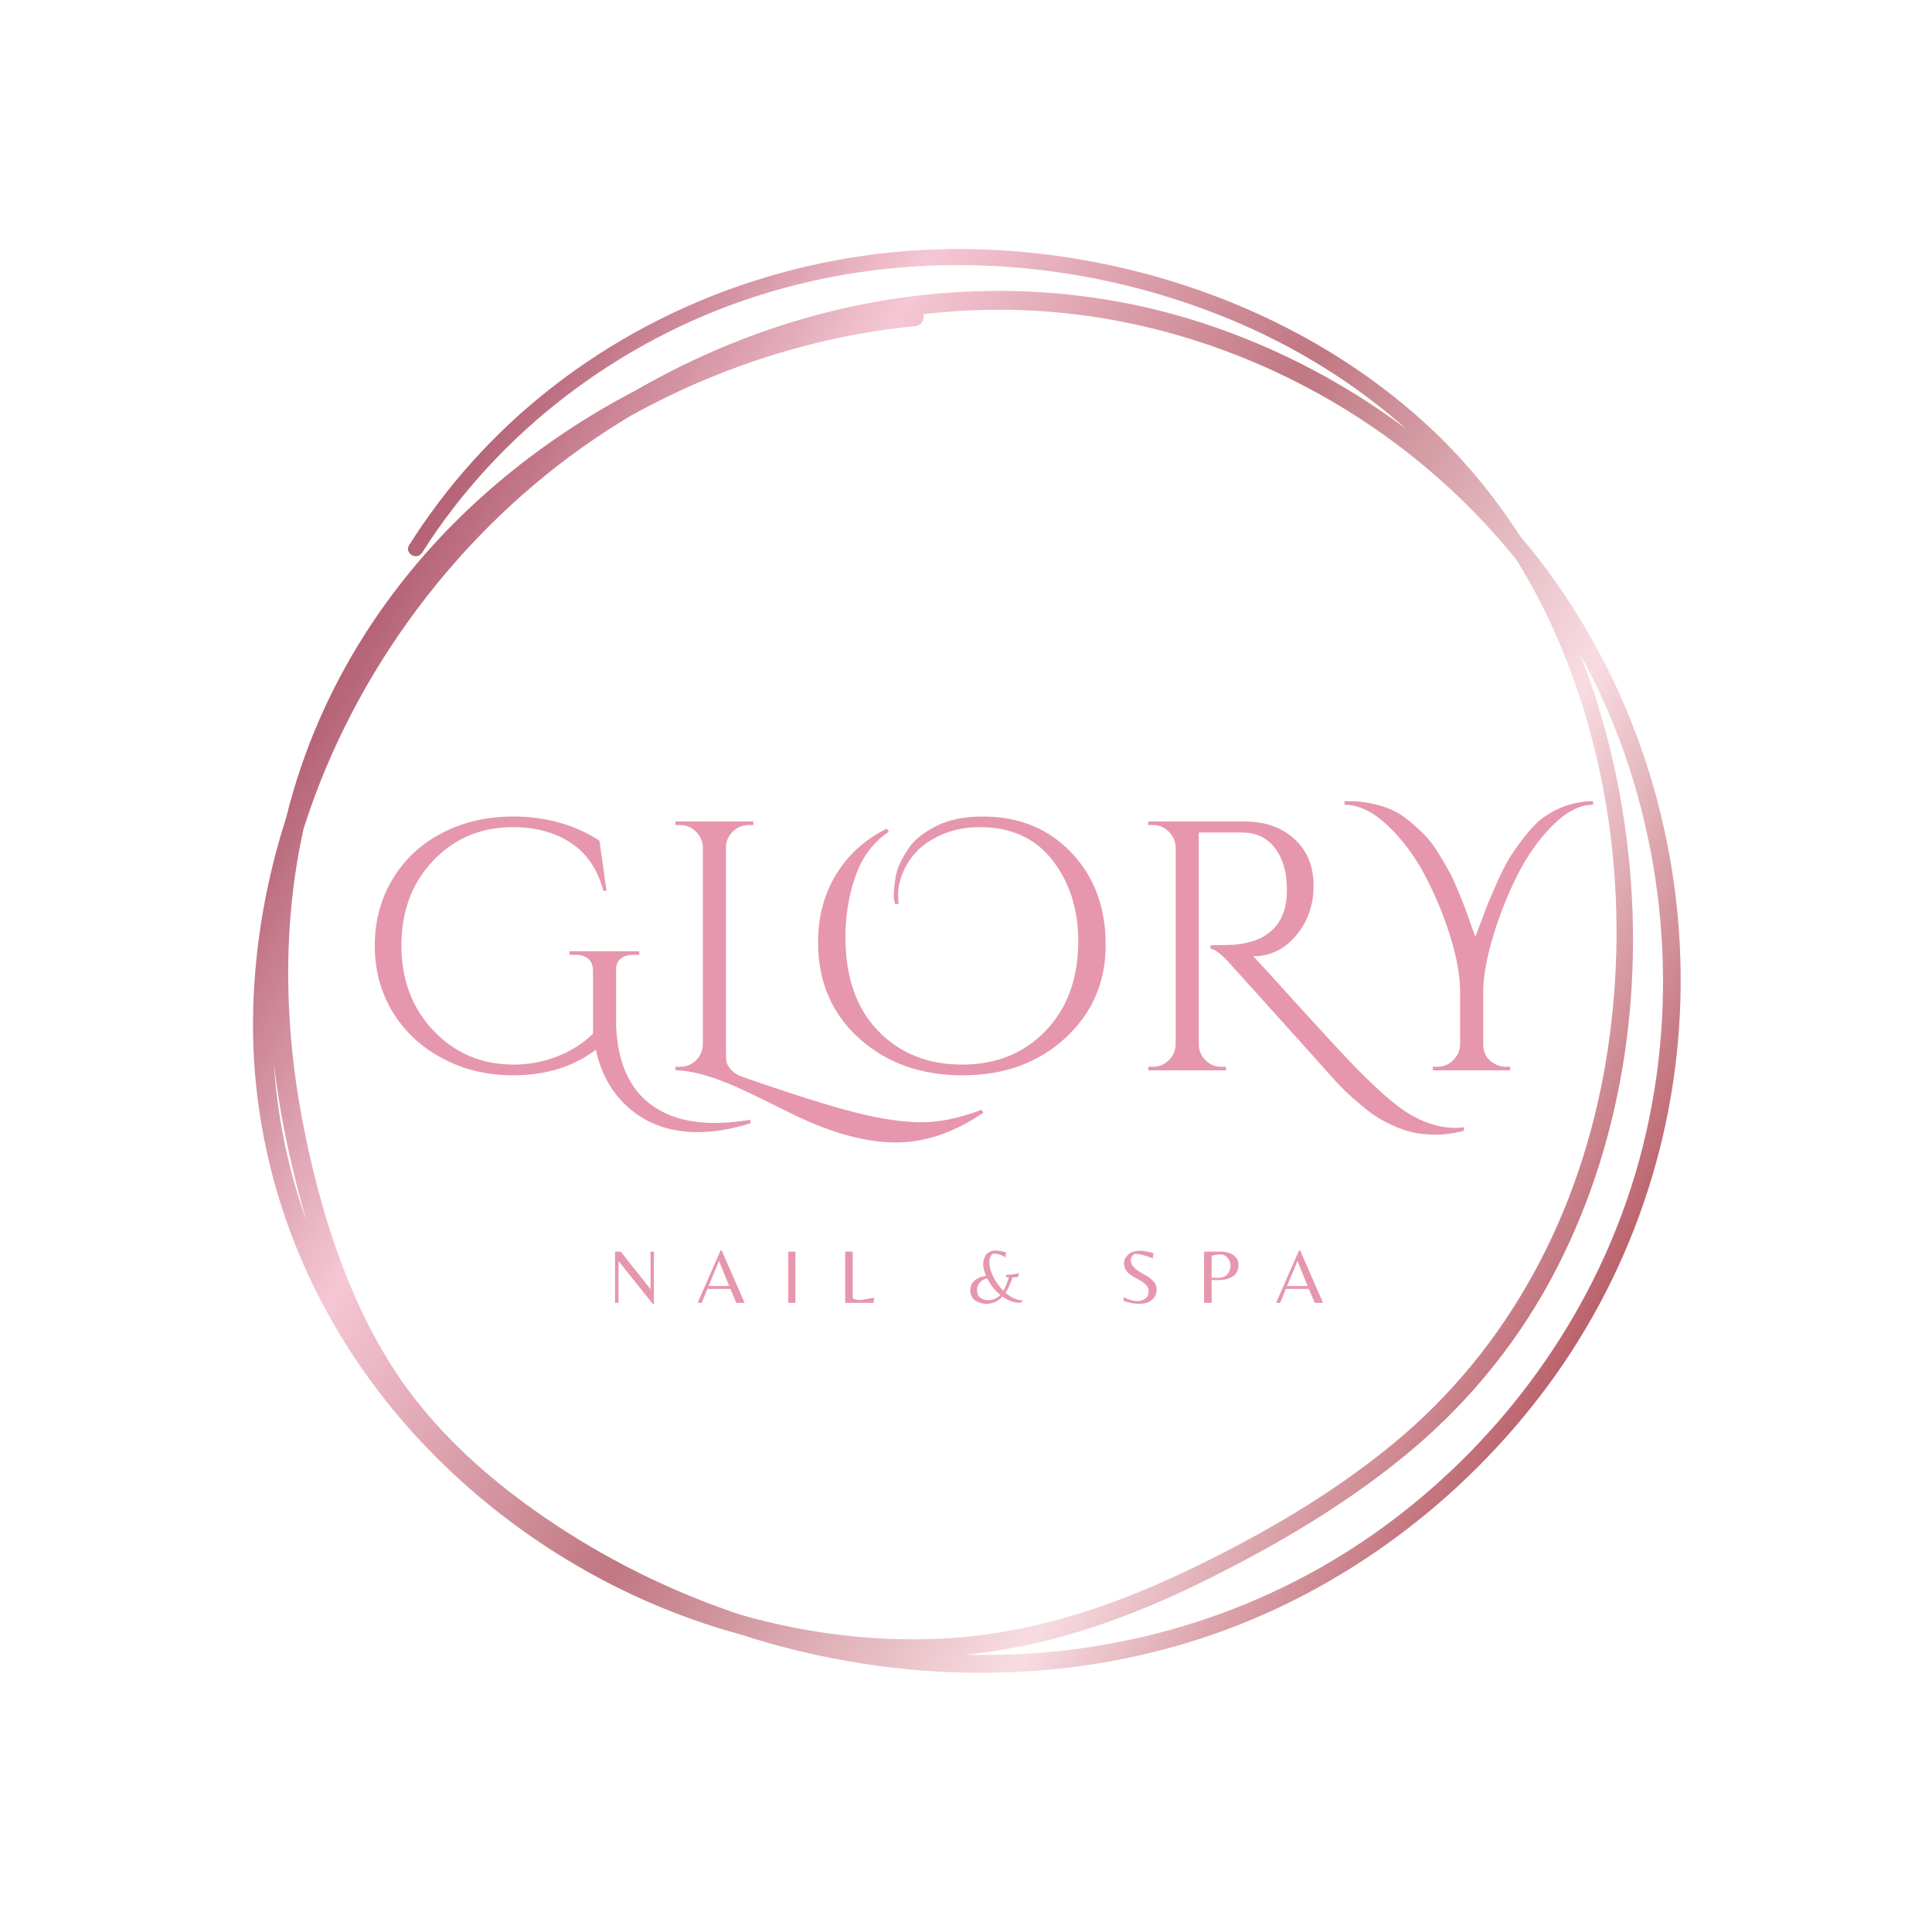 <svg xmlns="http://www.w3.org/2000/svg" xmlns:xlink="http://www.w3.org/1999/xlink" width="500" zoomAndPan="magnify" viewBox="0 0 375 375" height="500" preserveAspectRatio="xMidYMid meet" version="1.0"><defs><g/><clipPath id="28113e700c"><path d="M 49 48 L 326.484 48 L 326.484 325 L 49 325 Z M 49 48 " clip-rule="nonzero"/></clipPath><clipPath id="80b0687add"><path d="M 298.535 108.34 C 297.398 106.883 296.234 105.449 295.039 104.035 C 289.898 96.07 283.82 88.723 276.742 82.254 C 253.449 60.957 221.543 49.375 190.191 48.395 C 160.164 47.457 130.438 56.883 106.789 75.465 C 96.004 83.941 86.727 94.207 79.418 105.812 C 78.414 107.402 80.93 108.867 81.934 107.281 C 96.805 83.777 120.137 66.145 146.543 57.578 C 176.363 47.902 209.453 49.961 238.348 61.816 C 251.242 67.109 262.926 74.352 273.012 83.312 C 260.227 73.727 245.766 66.367 230.461 61.777 C 203.512 53.699 174.551 55.039 148.102 64.371 C 139.469 67.418 131.152 71.281 123.262 75.848 C 113.77 80.793 104.797 86.781 96.531 93.789 C 76.293 110.938 61.777 133.324 55.547 158.715 C 51.773 170.43 49.555 182.707 49.164 195.285 C 48.293 223.172 57.547 250 74.828 271.805 C 91.211 292.477 114.086 308.109 139.27 315.953 C 140.691 316.395 142.133 316.805 143.574 317.203 C 144.461 317.492 145.344 317.77 146.223 318.035 C 174.223 326.582 204.754 327.188 232.715 318.156 C 258.84 309.723 281.965 292.938 298.711 271.254 C 316.418 248.32 326.004 220.262 326.215 191.297 C 326.434 161.508 316.84 131.902 298.535 108.34 Z M 266.723 83.09 C 277.168 90.262 286.48 98.902 294.355 108.672 C 296.965 112.883 299.328 117.297 301.41 121.902 C 313.25 148.035 316.414 178.172 311.637 206.375 C 306.742 235.285 293.047 261.676 270.215 280.395 C 258.164 290.277 244.41 298.191 230.375 304.891 C 215.273 312.105 199.223 317.316 182.402 318.074 C 169.316 318.668 156.234 317 143.684 313.402 C 131.277 309.262 119.398 303.539 108.457 296.375 C 95.727 288.031 83.93 277.734 75.789 264.746 C 67.492 251.512 62.602 236.207 59.395 221.004 C 55.215 201.211 54.555 180.477 58.926 160.871 C 68.57 130.406 89.121 102.977 115.48 85.125 C 117.715 83.613 119.996 82.16 122.312 80.766 C 126.832 78.254 131.477 75.98 136.203 73.969 C 149.348 68.379 163.406 64.688 177.625 63.301 C 178.918 63.176 179.465 61.957 179.273 60.98 C 183.285 60.516 187.324 60.227 191.375 60.145 C 218.211 59.578 244.637 67.934 266.723 83.09 Z M 53.16 206.465 C 53.797 211.867 54.699 217.238 55.84 222.547 C 56.883 227.383 58.098 232.238 59.531 237.039 C 59.281 236.344 59.031 235.645 58.793 234.941 C 55.617 225.582 53.789 216.027 53.16 206.465 Z M 266.461 297.863 C 243.859 313.66 216.863 321.59 189.332 321.211 C 188.711 321.199 188.082 321.184 187.465 321.168 C 203.824 319.566 219.352 313.996 234.027 306.719 C 248.188 299.699 262.023 291.547 274.133 281.328 C 285.801 271.484 295.375 259.48 302.309 245.883 C 315.566 219.898 319.461 189.738 315.488 161 C 313.898 149.484 311.016 138.043 306.781 127.164 C 310.594 134.086 313.77 141.387 316.23 148.973 C 325.281 176.902 325.078 207.695 314.93 235.305 C 305.672 260.484 288.426 282.508 266.461 297.863 Z M 266.461 297.863 " clip-rule="nonzero"/></clipPath><linearGradient x1="-42.09" gradientTransform="matrix(0.554, 0, 0, 0.554, 45.782, 44.643)" y1="85.849" x2="552.863" gradientUnits="userSpaceOnUse" y2="429.346" id="e6e986b968"><stop stop-opacity="1" stop-color="rgb(70.999%, 38.799%, 46.3%)" offset="0"/><stop stop-opacity="1" stop-color="rgb(70.999%, 38.799%, 46.3%)" offset="0.125"/><stop stop-opacity="1" stop-color="rgb(70.999%, 38.799%, 46.3%)" offset="0.141"/><stop stop-opacity="1" stop-color="rgb(70.999%, 38.799%, 46.3%)" offset="0.148"/><stop stop-opacity="1" stop-color="rgb(71.37%, 39.378%, 46.844%)" offset="0.152"/><stop stop-opacity="1" stop-color="rgb(71.742%, 39.96%, 47.389%)" offset="0.156"/><stop stop-opacity="1" stop-color="rgb(72.385%, 40.964%, 48.332%)" offset="0.16"/><stop stop-opacity="1" stop-color="rgb(73.029%, 41.969%, 49.275%)" offset="0.164"/><stop stop-opacity="1" stop-color="rgb(73.671%, 42.973%, 50.218%)" offset="0.168"/><stop stop-opacity="1" stop-color="rgb(74.315%, 43.977%, 51.161%)" offset="0.172"/><stop stop-opacity="1" stop-color="rgb(74.957%, 44.981%, 52.103%)" offset="0.176"/><stop stop-opacity="1" stop-color="rgb(75.601%, 45.987%, 53.046%)" offset="0.18"/><stop stop-opacity="1" stop-color="rgb(76.244%, 46.991%, 53.989%)" offset="0.184"/><stop stop-opacity="1" stop-color="rgb(76.888%, 47.995%, 54.932%)" offset="0.188"/><stop stop-opacity="1" stop-color="rgb(77.53%, 48.999%, 55.875%)" offset="0.191"/><stop stop-opacity="1" stop-color="rgb(78.174%, 50.003%, 56.818%)" offset="0.195"/><stop stop-opacity="1" stop-color="rgb(78.816%, 51.007%, 57.761%)" offset="0.199"/><stop stop-opacity="1" stop-color="rgb(79.46%, 52.013%, 58.704%)" offset="0.203"/><stop stop-opacity="1" stop-color="rgb(80.103%, 53.017%, 59.647%)" offset="0.207"/><stop stop-opacity="1" stop-color="rgb(80.746%, 54.021%, 60.59%)" offset="0.211"/><stop stop-opacity="1" stop-color="rgb(81.389%, 55.025%, 61.533%)" offset="0.215"/><stop stop-opacity="1" stop-color="rgb(82.033%, 56.03%, 62.476%)" offset="0.219"/><stop stop-opacity="1" stop-color="rgb(82.675%, 57.034%, 63.417%)" offset="0.223"/><stop stop-opacity="1" stop-color="rgb(83.318%, 58.038%, 64.36%)" offset="0.227"/><stop stop-opacity="1" stop-color="rgb(83.96%, 59.042%, 65.303%)" offset="0.23"/><stop stop-opacity="1" stop-color="rgb(84.604%, 60.048%, 66.246%)" offset="0.234"/><stop stop-opacity="1" stop-color="rgb(85.246%, 61.052%, 67.189%)" offset="0.238"/><stop stop-opacity="1" stop-color="rgb(85.89%, 62.056%, 68.132%)" offset="0.242"/><stop stop-opacity="1" stop-color="rgb(86.533%, 63.06%, 69.075%)" offset="0.246"/><stop stop-opacity="1" stop-color="rgb(87.177%, 64.064%, 70.018%)" offset="0.25"/><stop stop-opacity="1" stop-color="rgb(87.819%, 65.068%, 70.961%)" offset="0.254"/><stop stop-opacity="1" stop-color="rgb(88.463%, 66.074%, 71.904%)" offset="0.258"/><stop stop-opacity="1" stop-color="rgb(89.105%, 67.078%, 72.845%)" offset="0.262"/><stop stop-opacity="1" stop-color="rgb(89.749%, 68.082%, 73.788%)" offset="0.266"/><stop stop-opacity="1" stop-color="rgb(90.392%, 69.086%, 74.731%)" offset="0.27"/><stop stop-opacity="1" stop-color="rgb(91.035%, 70.091%, 75.674%)" offset="0.273"/><stop stop-opacity="1" stop-color="rgb(91.678%, 71.095%, 76.617%)" offset="0.277"/><stop stop-opacity="1" stop-color="rgb(92.322%, 72.099%, 77.56%)" offset="0.281"/><stop stop-opacity="1" stop-color="rgb(92.964%, 73.103%, 78.503%)" offset="0.285"/><stop stop-opacity="1" stop-color="rgb(93.608%, 74.107%, 79.446%)" offset="0.289"/><stop stop-opacity="1" stop-color="rgb(94.25%, 75.111%, 80.389%)" offset="0.293"/><stop stop-opacity="1" stop-color="rgb(94.894%, 76.117%, 81.332%)" offset="0.297"/><stop stop-opacity="1" stop-color="rgb(95.47%, 77.019%, 82.175%)" offset="0.301"/><stop stop-opacity="1" stop-color="rgb(96.046%, 77.921%, 83.018%)" offset="0.305"/><stop stop-opacity="1" stop-color="rgb(95.627%, 77.287%, 82.37%)" offset="0.309"/><stop stop-opacity="1" stop-color="rgb(95.207%, 76.656%, 81.721%)" offset="0.312"/><stop stop-opacity="1" stop-color="rgb(94.786%, 76.024%, 81.073%)" offset="0.316"/><stop stop-opacity="1" stop-color="rgb(94.366%, 75.392%, 80.424%)" offset="0.32"/><stop stop-opacity="1" stop-color="rgb(93.947%, 74.759%, 79.776%)" offset="0.324"/><stop stop-opacity="1" stop-color="rgb(93.527%, 74.127%, 79.129%)" offset="0.328"/><stop stop-opacity="1" stop-color="rgb(93.106%, 73.495%, 78.481%)" offset="0.332"/><stop stop-opacity="1" stop-color="rgb(92.686%, 72.864%, 77.832%)" offset="0.336"/><stop stop-opacity="1" stop-color="rgb(92.267%, 72.232%, 77.184%)" offset="0.34"/><stop stop-opacity="1" stop-color="rgb(91.847%, 71.6%, 76.537%)" offset="0.344"/><stop stop-opacity="1" stop-color="rgb(91.426%, 70.967%, 75.888%)" offset="0.348"/><stop stop-opacity="1" stop-color="rgb(91.006%, 70.335%, 75.24%)" offset="0.352"/><stop stop-opacity="1" stop-color="rgb(90.587%, 69.704%, 74.591%)" offset="0.355"/><stop stop-opacity="1" stop-color="rgb(90.167%, 69.072%, 73.944%)" offset="0.359"/><stop stop-opacity="1" stop-color="rgb(89.746%, 68.439%, 73.296%)" offset="0.363"/><stop stop-opacity="1" stop-color="rgb(89.326%, 67.807%, 72.647%)" offset="0.367"/><stop stop-opacity="1" stop-color="rgb(88.907%, 67.175%, 71.999%)" offset="0.371"/><stop stop-opacity="1" stop-color="rgb(88.487%, 66.544%, 71.352%)" offset="0.375"/><stop stop-opacity="1" stop-color="rgb(88.066%, 65.912%, 70.703%)" offset="0.379"/><stop stop-opacity="1" stop-color="rgb(87.646%, 65.28%, 70.055%)" offset="0.383"/><stop stop-opacity="1" stop-color="rgb(87.227%, 64.647%, 69.406%)" offset="0.387"/><stop stop-opacity="1" stop-color="rgb(86.807%, 64.015%, 68.758%)" offset="0.391"/><stop stop-opacity="1" stop-color="rgb(86.386%, 63.383%, 68.109%)" offset="0.395"/><stop stop-opacity="1" stop-color="rgb(85.966%, 62.752%, 67.462%)" offset="0.398"/><stop stop-opacity="1" stop-color="rgb(85.547%, 62.12%, 66.814%)" offset="0.402"/><stop stop-opacity="1" stop-color="rgb(85.127%, 61.488%, 66.165%)" offset="0.406"/><stop stop-opacity="1" stop-color="rgb(84.706%, 60.855%, 65.517%)" offset="0.41"/><stop stop-opacity="1" stop-color="rgb(84.286%, 60.223%, 64.87%)" offset="0.414"/><stop stop-opacity="1" stop-color="rgb(83.867%, 59.592%, 64.221%)" offset="0.418"/><stop stop-opacity="1" stop-color="rgb(83.447%, 58.96%, 63.573%)" offset="0.422"/><stop stop-opacity="1" stop-color="rgb(83.026%, 58.327%, 62.924%)" offset="0.426"/><stop stop-opacity="1" stop-color="rgb(82.607%, 57.695%, 62.277%)" offset="0.43"/><stop stop-opacity="1" stop-color="rgb(82.187%, 57.063%, 61.629%)" offset="0.434"/><stop stop-opacity="1" stop-color="rgb(81.767%, 56.432%, 60.98%)" offset="0.438"/><stop stop-opacity="1" stop-color="rgb(81.346%, 55.8%, 60.332%)" offset="0.441"/><stop stop-opacity="1" stop-color="rgb(80.927%, 55.168%, 59.683%)" offset="0.445"/><stop stop-opacity="1" stop-color="rgb(80.507%, 54.535%, 59.035%)" offset="0.449"/><stop stop-opacity="1" stop-color="rgb(80.087%, 53.903%, 58.388%)" offset="0.453"/><stop stop-opacity="1" stop-color="rgb(79.666%, 53.271%, 57.739%)" offset="0.457"/><stop stop-opacity="1" stop-color="rgb(79.247%, 52.64%, 57.091%)" offset="0.461"/><stop stop-opacity="1" stop-color="rgb(78.827%, 52.007%, 56.442%)" offset="0.465"/><stop stop-opacity="1" stop-color="rgb(78.407%, 51.375%, 55.795%)" offset="0.469"/><stop stop-opacity="1" stop-color="rgb(77.986%, 50.743%, 55.147%)" offset="0.473"/><stop stop-opacity="1" stop-color="rgb(77.567%, 50.111%, 54.498%)" offset="0.477"/><stop stop-opacity="1" stop-color="rgb(77.147%, 49.48%, 53.85%)" offset="0.48"/><stop stop-opacity="1" stop-color="rgb(76.727%, 48.848%, 53.203%)" offset="0.484"/><stop stop-opacity="1" stop-color="rgb(76.306%, 48.215%, 52.554%)" offset="0.488"/><stop stop-opacity="1" stop-color="rgb(75.887%, 47.583%, 51.906%)" offset="0.492"/><stop stop-opacity="1" stop-color="rgb(75.719%, 47.371%, 51.671%)" offset="0.496"/><stop stop-opacity="1" stop-color="rgb(75.552%, 47.16%, 51.437%)" offset="0.5"/><stop stop-opacity="1" stop-color="rgb(75.975%, 47.928%, 52.167%)" offset="0.504"/><stop stop-opacity="1" stop-color="rgb(76.398%, 48.695%, 52.896%)" offset="0.508"/><stop stop-opacity="1" stop-color="rgb(76.819%, 49.463%, 53.625%)" offset="0.512"/><stop stop-opacity="1" stop-color="rgb(77.242%, 50.232%, 54.355%)" offset="0.516"/><stop stop-opacity="1" stop-color="rgb(77.664%, 50.999%, 55.084%)" offset="0.52"/><stop stop-opacity="1" stop-color="rgb(78.087%, 51.767%, 55.814%)" offset="0.523"/><stop stop-opacity="1" stop-color="rgb(78.508%, 52.534%, 56.543%)" offset="0.527"/><stop stop-opacity="1" stop-color="rgb(78.931%, 53.302%, 57.272%)" offset="0.531"/><stop stop-opacity="1" stop-color="rgb(79.353%, 54.07%, 58.002%)" offset="0.535"/><stop stop-opacity="1" stop-color="rgb(79.776%, 54.839%, 58.731%)" offset="0.539"/><stop stop-opacity="1" stop-color="rgb(80.197%, 55.606%, 59.46%)" offset="0.543"/><stop stop-opacity="1" stop-color="rgb(80.62%, 56.374%, 60.19%)" offset="0.547"/><stop stop-opacity="1" stop-color="rgb(81.042%, 57.141%, 60.919%)" offset="0.551"/><stop stop-opacity="1" stop-color="rgb(81.465%, 57.909%, 61.649%)" offset="0.555"/><stop stop-opacity="1" stop-color="rgb(81.886%, 58.676%, 62.378%)" offset="0.559"/><stop stop-opacity="1" stop-color="rgb(82.309%, 59.444%, 63.107%)" offset="0.562"/><stop stop-opacity="1" stop-color="rgb(82.73%, 60.211%, 63.837%)" offset="0.566"/><stop stop-opacity="1" stop-color="rgb(83.153%, 60.98%, 64.566%)" offset="0.57"/><stop stop-opacity="1" stop-color="rgb(83.575%, 61.748%, 65.295%)" offset="0.574"/><stop stop-opacity="1" stop-color="rgb(83.998%, 62.515%, 66.025%)" offset="0.578"/><stop stop-opacity="1" stop-color="rgb(84.419%, 63.283%, 66.754%)" offset="0.582"/><stop stop-opacity="1" stop-color="rgb(84.842%, 64.05%, 67.484%)" offset="0.586"/><stop stop-opacity="1" stop-color="rgb(85.265%, 64.818%, 68.213%)" offset="0.59"/><stop stop-opacity="1" stop-color="rgb(85.687%, 65.585%, 68.942%)" offset="0.594"/><stop stop-opacity="1" stop-color="rgb(86.108%, 66.353%, 69.672%)" offset="0.598"/><stop stop-opacity="1" stop-color="rgb(86.531%, 67.122%, 70.401%)" offset="0.602"/><stop stop-opacity="1" stop-color="rgb(86.954%, 67.889%, 71.13%)" offset="0.605"/><stop stop-opacity="1" stop-color="rgb(87.376%, 68.657%, 71.86%)" offset="0.609"/><stop stop-opacity="1" stop-color="rgb(87.798%, 69.424%, 72.588%)" offset="0.613"/><stop stop-opacity="1" stop-color="rgb(88.22%, 70.192%, 73.317%)" offset="0.617"/><stop stop-opacity="1" stop-color="rgb(88.643%, 70.959%, 74.046%)" offset="0.621"/><stop stop-opacity="1" stop-color="rgb(89.066%, 71.729%, 74.776%)" offset="0.625"/><stop stop-opacity="1" stop-color="rgb(89.487%, 72.496%, 75.505%)" offset="0.629"/><stop stop-opacity="1" stop-color="rgb(89.909%, 73.264%, 76.234%)" offset="0.633"/><stop stop-opacity="1" stop-color="rgb(90.331%, 74.031%, 76.964%)" offset="0.637"/><stop stop-opacity="1" stop-color="rgb(90.753%, 74.799%, 77.693%)" offset="0.641"/><stop stop-opacity="1" stop-color="rgb(91.176%, 75.566%, 78.423%)" offset="0.645"/><stop stop-opacity="1" stop-color="rgb(91.599%, 76.334%, 79.152%)" offset="0.648"/><stop stop-opacity="1" stop-color="rgb(92.02%, 77.101%, 79.881%)" offset="0.652"/><stop stop-opacity="1" stop-color="rgb(92.442%, 77.87%, 80.611%)" offset="0.656"/><stop stop-opacity="1" stop-color="rgb(92.865%, 78.638%, 81.34%)" offset="0.66"/><stop stop-opacity="1" stop-color="rgb(93.288%, 79.405%, 82.069%)" offset="0.664"/><stop stop-opacity="1" stop-color="rgb(93.709%, 80.173%, 82.799%)" offset="0.668"/><stop stop-opacity="1" stop-color="rgb(94.131%, 80.94%, 83.528%)" offset="0.672"/><stop stop-opacity="1" stop-color="rgb(94.554%, 81.708%, 84.258%)" offset="0.676"/><stop stop-opacity="1" stop-color="rgb(94.977%, 82.475%, 84.987%)" offset="0.68"/><stop stop-opacity="1" stop-color="rgb(95.398%, 83.243%, 85.716%)" offset="0.684"/><stop stop-opacity="1" stop-color="rgb(95.821%, 84.012%, 86.446%)" offset="0.688"/><stop stop-opacity="1" stop-color="rgb(96.243%, 84.779%, 87.175%)" offset="0.691"/><stop stop-opacity="1" stop-color="rgb(96.666%, 85.547%, 87.904%)" offset="0.695"/><stop stop-opacity="1" stop-color="rgb(96.841%, 85.84%, 88.179%)" offset="0.699"/><stop stop-opacity="1" stop-color="rgb(97.017%, 86.134%, 88.454%)" offset="0.703"/><stop stop-opacity="1" stop-color="rgb(96.449%, 85.004%, 87.36%)" offset="0.707"/><stop stop-opacity="1" stop-color="rgb(95.883%, 83.873%, 86.267%)" offset="0.711"/><stop stop-opacity="1" stop-color="rgb(95.316%, 82.741%, 85.173%)" offset="0.715"/><stop stop-opacity="1" stop-color="rgb(94.749%, 81.61%, 84.081%)" offset="0.719"/><stop stop-opacity="1" stop-color="rgb(94.182%, 80.478%, 82.986%)" offset="0.723"/><stop stop-opacity="1" stop-color="rgb(93.616%, 79.347%, 81.894%)" offset="0.727"/><stop stop-opacity="1" stop-color="rgb(93.048%, 78.217%, 80.8%)" offset="0.73"/><stop stop-opacity="1" stop-color="rgb(92.482%, 77.086%, 79.706%)" offset="0.734"/><stop stop-opacity="1" stop-color="rgb(91.914%, 75.954%, 78.612%)" offset="0.738"/><stop stop-opacity="1" stop-color="rgb(91.348%, 74.823%, 77.519%)" offset="0.742"/><stop stop-opacity="1" stop-color="rgb(90.781%, 73.691%, 76.425%)" offset="0.746"/><stop stop-opacity="1" stop-color="rgb(90.215%, 72.56%, 75.333%)" offset="0.75"/><stop stop-opacity="1" stop-color="rgb(89.647%, 71.429%, 74.239%)" offset="0.754"/><stop stop-opacity="1" stop-color="rgb(89.081%, 70.299%, 73.146%)" offset="0.758"/><stop stop-opacity="1" stop-color="rgb(88.515%, 69.167%, 72.052%)" offset="0.762"/><stop stop-opacity="1" stop-color="rgb(87.949%, 68.036%, 70.959%)" offset="0.766"/><stop stop-opacity="1" stop-color="rgb(87.381%, 66.904%, 69.865%)" offset="0.77"/><stop stop-opacity="1" stop-color="rgb(86.815%, 65.773%, 68.773%)" offset="0.773"/><stop stop-opacity="1" stop-color="rgb(86.247%, 64.641%, 67.679%)" offset="0.777"/><stop stop-opacity="1" stop-color="rgb(85.681%, 63.51%, 66.585%)" offset="0.781"/><stop stop-opacity="1" stop-color="rgb(85.114%, 62.379%, 65.491%)" offset="0.785"/><stop stop-opacity="1" stop-color="rgb(84.547%, 61.249%, 64.398%)" offset="0.789"/><stop stop-opacity="1" stop-color="rgb(83.98%, 60.117%, 63.304%)" offset="0.793"/><stop stop-opacity="1" stop-color="rgb(83.414%, 58.986%, 62.212%)" offset="0.797"/><stop stop-opacity="1" stop-color="rgb(82.846%, 57.854%, 61.118%)" offset="0.801"/><stop stop-opacity="1" stop-color="rgb(82.28%, 56.723%, 60.025%)" offset="0.805"/><stop stop-opacity="1" stop-color="rgb(81.712%, 55.592%, 58.931%)" offset="0.809"/><stop stop-opacity="1" stop-color="rgb(81.146%, 54.462%, 57.838%)" offset="0.812"/><stop stop-opacity="1" stop-color="rgb(80.579%, 53.329%, 56.744%)" offset="0.816"/><stop stop-opacity="1" stop-color="rgb(80.013%, 52.199%, 55.652%)" offset="0.82"/><stop stop-opacity="1" stop-color="rgb(79.445%, 51.067%, 54.558%)" offset="0.824"/><stop stop-opacity="1" stop-color="rgb(78.879%, 49.936%, 53.464%)" offset="0.828"/><stop stop-opacity="1" stop-color="rgb(78.313%, 48.805%, 52.37%)" offset="0.832"/><stop stop-opacity="1" stop-color="rgb(77.747%, 47.675%, 51.277%)" offset="0.836"/><stop stop-opacity="1" stop-color="rgb(77.179%, 46.542%, 50.183%)" offset="0.84"/><stop stop-opacity="1" stop-color="rgb(76.613%, 45.412%, 49.091%)" offset="0.844"/><stop stop-opacity="1" stop-color="rgb(76.045%, 44.279%, 47.997%)" offset="0.848"/><stop stop-opacity="1" stop-color="rgb(75.479%, 43.149%, 46.904%)" offset="0.852"/><stop stop-opacity="1" stop-color="rgb(74.911%, 42.018%, 45.81%)" offset="0.855"/><stop stop-opacity="1" stop-color="rgb(74.345%, 40.887%, 44.717%)" offset="0.859"/><stop stop-opacity="1" stop-color="rgb(73.822%, 39.842%, 43.707%)" offset="0.863"/><stop stop-opacity="1" stop-color="rgb(73.299%, 38.799%, 42.699%)" offset="0.867"/><stop stop-opacity="1" stop-color="rgb(73.299%, 38.799%, 42.699%)" offset="0.875"/><stop stop-opacity="1" stop-color="rgb(73.299%, 38.799%, 42.699%)" offset="1"/></linearGradient></defs><g clip-path="url(#28113e700c)"><g clip-path="url(#80b0687add)"><path fill="url(#e6e986b968)" d="M 48.293 47.469 L 48.293 327.188 L 326.434 327.188 L 326.434 47.469 Z M 48.293 47.469 " fill-rule="nonzero"/></g></g><g fill="#e697ad" fill-opacity="1"><g transform="translate(118.038, 252.882)"><g><path d="M 8.891 0.172 L 8.641 0.172 L 2.062 -8.062 L 2.016 -8.062 L 2.016 0 L 1.344 0 L 1.344 -9.938 L 2.453 -9.938 L 8.172 -2.719 L 8.234 -2.719 L 8.234 -9.938 L 8.891 -9.938 Z M 8.891 0.172 "/></g></g></g><g fill="#e697ad" fill-opacity="1"><g transform="translate(135.25, 252.882)"><g><path d="M 0.156 0 L 4.609 -10.172 L 4.828 -10.172 L 9.281 0 L 7.656 0 L 6.531 -2.703 L 2.062 -2.703 L 0.953 0 Z M 2.297 -3.266 L 6.281 -3.266 L 4.312 -8.125 Z M 2.297 -3.266 "/></g></g></g><g fill="#e697ad" fill-opacity="1"><g transform="translate(151.653, 252.882)"><g><path d="M 2.734 -9.938 L 2.734 0 L 1.344 0 L 1.344 -9.938 Z M 2.734 -9.938 "/></g></g></g><g fill="#e697ad" fill-opacity="1"><g transform="translate(162.705, 252.882)"><g><path d="M 1.344 0 L 1.344 -9.938 L 2.812 -9.938 L 2.812 -0.812 C 3.426 -0.633 3.922 -0.547 4.297 -0.547 L 7 -1 L 6.828 0 Z M 1.344 0 "/></g></g></g><g fill="#e697ad" fill-opacity="1"><g transform="translate(176.979, 252.882)"><g/></g></g><g fill="#e697ad" fill-opacity="1"><g transform="translate(187.701, 252.882)"><g><path d="M 3.75 0.188 C 3.051 0.188 2.379 0.004 1.734 -0.359 C 1.41 -0.547 1.145 -0.828 0.938 -1.203 C 0.727 -1.578 0.625 -2.016 0.625 -2.516 C 0.625 -3.18 0.875 -3.758 1.375 -4.25 C 1.883 -4.75 2.656 -5.082 3.688 -5.25 C 3.312 -6.102 3.125 -6.883 3.125 -7.594 C 3.125 -8.02 3.254 -8.508 3.516 -9.062 C 3.66 -9.375 3.91 -9.633 4.266 -9.844 C 4.629 -10.051 5 -10.156 5.375 -10.156 C 5.758 -10.156 6.164 -10.113 6.594 -10.031 C 7.031 -9.957 7.359 -9.867 7.578 -9.766 L 7.422 -8.812 C 6.785 -9.301 6 -9.547 5.062 -9.547 C 4.57 -9.234 4.328 -8.676 4.328 -7.875 C 4.328 -7.07 4.57 -6.156 5.062 -5.125 C 5.562 -4.094 6.223 -3.164 7.047 -2.344 C 7.398 -2.906 7.758 -3.773 8.125 -4.953 C 7.863 -4.953 7.68 -4.957 7.578 -4.969 L 7.578 -5.438 C 8.586 -5.457 9.438 -5.566 10.125 -5.766 L 9.875 -5.016 C 9.688 -4.984 9.336 -4.957 8.828 -4.938 C 8.43 -3.719 7.973 -2.723 7.453 -1.953 C 8.598 -0.961 9.77 -0.469 10.969 -0.469 L 10.312 0 C 9.133 0 7.988 -0.406 6.875 -1.219 C 6 -0.281 4.957 0.188 3.75 0.188 Z M 4.188 -0.516 C 5.051 -0.516 5.812 -0.852 6.469 -1.531 C 5.395 -2.406 4.539 -3.484 3.906 -4.766 C 3.219 -4.578 2.719 -4.273 2.406 -3.859 C 2.094 -3.441 1.938 -2.992 1.938 -2.516 C 1.938 -1.828 2.145 -1.32 2.562 -1 C 2.988 -0.676 3.531 -0.516 4.188 -0.516 Z M 4.188 -0.516 "/></g></g></g><g fill="#e697ad" fill-opacity="1"><g transform="translate(206.337, 252.882)"><g/></g></g><g fill="#e697ad" fill-opacity="1"><g transform="translate(217.059, 252.882)"><g><path d="M 2.438 -8.203 C 2.438 -7.766 2.609 -7.359 2.953 -6.984 C 3.297 -6.609 3.711 -6.273 4.203 -5.984 C 4.703 -5.703 5.195 -5.414 5.688 -5.125 C 6.176 -4.832 6.594 -4.469 6.938 -4.031 C 7.281 -3.602 7.453 -3.129 7.453 -2.609 C 7.453 -1.785 7.148 -1.113 6.547 -0.594 C 5.941 -0.07 5.125 0.188 4.094 0.188 C 3.062 0.188 2.039 -0.008 1.031 -0.406 L 1.031 -1.109 C 2.051 -0.598 2.914 -0.344 3.625 -0.344 C 4.344 -0.344 4.898 -0.516 5.297 -0.859 C 5.703 -1.211 5.906 -1.703 5.906 -2.328 C 5.906 -2.742 5.738 -3.125 5.406 -3.469 C 5.082 -3.812 4.688 -4.109 4.219 -4.359 C 3.75 -4.617 3.273 -4.883 2.797 -5.156 C 2.328 -5.426 1.926 -5.77 1.594 -6.188 C 1.27 -6.602 1.109 -7.102 1.109 -7.688 C 1.109 -8.281 1.367 -8.832 1.891 -9.344 C 2.422 -9.852 3.207 -10.109 4.25 -10.109 C 4.926 -10.109 5.785 -9.953 6.828 -9.641 L 6.672 -8.625 C 5.328 -9.207 4.172 -9.5 3.203 -9.5 C 2.691 -9.25 2.438 -8.816 2.438 -8.203 Z M 2.438 -8.203 "/></g></g></g><g fill="#e697ad" fill-opacity="1"><g transform="translate(232.368, 252.882)"><g><path d="M 8.031 -7.344 C 8.031 -6.383 7.676 -5.656 6.969 -5.156 C 6.258 -4.664 5.301 -4.422 4.094 -4.422 L 2.812 -4.422 L 2.812 0 L 1.344 0 L 1.344 -9.938 L 4.578 -9.938 C 5.586 -9.938 6.414 -9.703 7.062 -9.234 C 7.707 -8.773 8.031 -8.145 8.031 -7.344 Z M 2.812 -4.859 L 4.141 -4.859 C 4.609 -4.859 5.008 -4.945 5.344 -5.125 C 5.676 -5.312 5.922 -5.539 6.078 -5.812 C 6.348 -6.312 6.484 -6.801 6.484 -7.281 C 6.484 -7.508 6.422 -7.781 6.297 -8.094 C 6.055 -8.758 5.562 -9.191 4.812 -9.391 C 4.094 -9.391 3.426 -9.305 2.812 -9.141 Z M 2.812 -4.859 "/></g></g></g><g fill="#e697ad" fill-opacity="1"><g transform="translate(247.526, 252.882)"><g><path d="M 0.156 0 L 4.609 -10.172 L 4.828 -10.172 L 9.281 0 L 7.656 0 L 6.531 -2.703 L 2.062 -2.703 L 0.953 0 Z M 2.297 -3.266 L 6.281 -3.266 L 4.312 -8.125 Z M 2.297 -3.266 "/></g></g></g><g fill="#e697ad" fill-opacity="1"><g transform="translate(68.602, 207.75)"><g><path d="M 66.859 12 C 61.016 12 56.234 10.141 52.516 6.422 C 49.754 3.66 47.938 0.188 47.062 -4 C 42.688 -0.688 37.328 0.969 30.984 0.969 C 25.961 0.969 21.395 -0.125 17.281 -2.312 C 13.164 -4.5 9.945 -7.5 7.625 -11.312 C 5.301 -15.133 4.141 -19.438 4.141 -24.219 C 4.141 -29 5.301 -33.312 7.625 -37.156 C 9.945 -41 13.156 -43.977 17.25 -46.094 C 21.344 -48.207 25.922 -49.266 30.984 -49.266 C 37.328 -49.266 42.914 -47.703 47.75 -44.578 L 49.125 -34.844 L 48.5 -34.844 C 47.125 -40.176 44 -43.812 39.125 -45.75 C 36.727 -46.719 34.016 -47.203 30.984 -47.203 C 24.773 -47.203 19.609 -45.035 15.484 -40.703 C 11.367 -36.379 9.312 -30.895 9.312 -24.25 C 9.312 -17.602 11.379 -12.094 15.516 -7.719 C 19.66 -3.352 24.816 -1.148 30.984 -1.109 C 33.973 -1.109 36.82 -1.633 39.531 -2.688 C 42.25 -3.75 44.57 -5.223 46.5 -7.109 L 46.5 -19.312 C 46.5 -20.332 46.203 -21.102 45.609 -21.625 C 45.016 -22.156 44.164 -22.422 43.062 -22.422 L 41.953 -22.422 L 41.953 -23.109 L 55.469 -23.109 L 55.469 -22.422 L 54.438 -22.422 C 53.289 -22.422 52.414 -22.156 51.812 -21.625 C 51.219 -21.102 50.941 -20.332 50.984 -19.312 L 50.984 -8.688 C 51.266 -1.426 53.633 3.77 58.094 6.906 C 61.227 9.113 65.273 10.219 70.234 10.219 C 72.305 10.219 74.562 10.008 77 9.594 L 77.078 10.281 C 73.391 11.426 69.984 12 66.859 12 Z M 66.859 12 "/></g></g><g transform="translate(126.976, 207.75)"><g><path d="M 17.25 1.312 C 27.051 4.719 34.398 7.031 39.297 8.25 C 44.191 9.469 48.398 10.078 51.922 10.078 C 55.441 10.078 59.316 9.27 63.547 7.656 L 63.891 8.219 C 58.273 12.07 52.617 14 46.922 14 C 41.078 14 34.43 12.188 26.984 8.562 C 21.234 5.707 17.664 3.977 16.281 3.375 C 11.363 1.164 7.316 0.039 4.141 0 L 4.141 -0.688 L 5.031 -0.688 C 6.227 -0.688 7.254 -1.098 8.109 -1.922 C 8.961 -2.754 9.41 -3.789 9.453 -5.031 L 9.453 -43.266 C 9.41 -44.461 8.961 -45.484 8.109 -46.328 C 7.254 -47.18 6.227 -47.609 5.031 -47.609 L 4.141 -47.609 L 4.141 -48.297 L 19.25 -48.297 L 19.25 -47.609 L 18.359 -47.609 C 17.16 -47.609 16.125 -47.18 15.25 -46.328 C 14.375 -45.484 13.938 -44.461 13.938 -43.266 L 13.938 -3.453 C 13.938 -2.617 13.984 -1.984 14.078 -1.547 C 14.172 -1.109 14.469 -0.613 14.969 -0.062 C 15.477 0.488 16.238 0.945 17.25 1.312 Z M 17.25 1.312 "/></g></g><g transform="translate(154.645, 207.75)"><g><path d="M 19.109 -32.219 C 18.93 -32.82 18.844 -33.344 18.844 -33.781 C 18.844 -34.219 18.863 -34.711 18.906 -35.266 C 18.945 -35.816 19.047 -36.57 19.203 -37.531 C 19.367 -38.5 19.68 -39.453 20.141 -40.391 C 20.609 -41.336 21.141 -42.25 21.734 -43.125 C 22.328 -44 23.098 -44.801 24.047 -45.531 C 24.992 -46.27 26.039 -46.914 27.188 -47.469 C 29.625 -48.664 32.594 -49.266 36.094 -49.266 C 43.125 -49.266 48.859 -46.93 53.297 -42.266 C 57.742 -37.598 59.969 -31.629 59.969 -24.359 C 59.969 -17.086 57.344 -11.047 52.094 -6.234 C 46.852 -1.43 40.207 0.969 32.156 0.969 C 24.102 0.969 17.422 -1.422 12.109 -6.203 C 6.797 -10.992 4.141 -17.207 4.141 -24.844 C 4.141 -29.758 5.289 -34.125 7.594 -37.938 C 9.895 -41.758 13.18 -44.754 17.453 -46.922 L 17.875 -46.297 C 14.883 -44.316 12.734 -41.461 11.422 -37.734 C 10.109 -34.016 9.453 -30.062 9.453 -25.875 C 9.453 -18.102 11.566 -12.031 15.797 -7.656 C 20.035 -3.289 25.461 -1.109 32.078 -1.109 C 38.703 -1.109 44.117 -3.301 48.328 -7.688 C 52.535 -12.082 54.641 -17.867 54.641 -25.047 C 54.641 -31.254 52.973 -36.5 49.641 -40.781 C 46.305 -45.062 41.602 -47.203 35.531 -47.203 C 32.82 -47.203 30.363 -46.719 28.156 -45.75 C 24.156 -44.039 21.508 -41.234 20.219 -37.328 C 19.852 -36.18 19.672 -35.191 19.672 -34.359 C 19.672 -33.535 19.711 -32.867 19.797 -32.359 Z M 19.109 -32.219 "/></g></g><g transform="translate(218.746, 207.75)"><g><path d="M 65.406 11.734 C 63.477 12.234 61.766 12.484 60.266 12.484 C 58.773 12.484 57.453 12.391 56.297 12.203 C 55.148 12.023 53.922 11.672 52.609 11.141 C 51.297 10.609 50.066 10 48.922 9.312 C 47.773 8.625 46.625 7.773 45.469 6.766 C 43.352 5.055 41.43 3.211 39.703 1.234 C 37.984 -0.734 34.66 -4.441 29.734 -9.891 C 24.816 -15.348 21.551 -18.973 19.938 -20.766 C 18.332 -22.555 17.094 -23.5 16.219 -23.594 L 16.219 -24.281 C 18.883 -24.281 20.664 -24.336 21.562 -24.453 C 22.457 -24.578 23.41 -24.785 24.422 -25.078 C 25.43 -25.379 26.285 -25.781 26.984 -26.281 C 29.691 -28.031 31.047 -30.93 31.047 -34.984 C 31.047 -38.336 30.297 -41.023 28.797 -43.047 C 27.305 -45.078 25.207 -46.113 22.5 -46.156 L 13.938 -46.156 L 13.938 -5.031 C 13.938 -3.883 14.359 -2.875 15.203 -2 C 16.055 -1.125 17.109 -0.688 18.359 -0.688 L 19.188 -0.688 L 19.25 0 L 4.141 0 L 4.141 -0.688 L 5.031 -0.688 C 6.188 -0.688 7.203 -1.098 8.078 -1.922 C 8.953 -2.754 9.41 -3.77 9.453 -4.969 L 9.453 -43.266 C 9.41 -44.461 8.961 -45.484 8.109 -46.328 C 7.254 -47.18 6.227 -47.609 5.031 -47.609 L 4.141 -47.609 L 4.141 -48.297 L 22.766 -48.297 C 26.816 -48.297 30.07 -47.156 32.531 -44.875 C 34.988 -42.602 36.219 -39.594 36.219 -35.844 C 36.219 -32.094 35.094 -28.875 32.844 -26.188 C 30.594 -23.5 27.832 -22.156 24.562 -22.156 C 24.562 -22.156 24.539 -22.156 24.5 -22.156 C 26.062 -20.5 27.832 -18.566 29.812 -16.359 C 37.77 -7.566 42.875 -2.047 45.125 0.203 C 47.375 2.461 49.363 4.316 51.094 5.766 C 52.82 7.211 54.352 8.281 55.688 8.969 C 58.395 10.438 61.082 11.172 63.75 11.172 C 64.301 11.172 64.852 11.129 65.406 11.047 Z M 65.406 11.734 "/></g></g></g><g fill="#e697ad" fill-opacity="1"><g transform="translate(263.734, 207.75)"><g><path d="M -2.766 -52.234 C -2.441 -52.234 -1.863 -52.234 -1.031 -52.234 C -0.207 -52.234 0.914 -52.094 2.344 -51.812 C 3.77 -51.539 5.094 -51.141 6.312 -50.609 C 7.531 -50.078 8.723 -49.316 9.891 -48.328 C 11.066 -47.336 12.066 -46.414 12.891 -45.562 C 13.723 -44.719 14.566 -43.602 15.422 -42.219 C 16.273 -40.844 16.961 -39.672 17.484 -38.703 C 18.016 -37.742 18.602 -36.477 19.25 -34.906 C 20.082 -32.938 20.75 -31.223 21.25 -29.766 C 21.758 -28.316 22.035 -27.523 22.078 -27.391 C 22.129 -27.254 22.195 -27.094 22.281 -26.906 C 22.426 -26.539 22.539 -26.219 22.625 -25.938 C 22.77 -26.258 23.094 -27.109 23.594 -28.484 C 24.102 -29.867 24.578 -31.113 25.016 -32.219 C 25.453 -33.32 26.129 -34.883 27.047 -36.906 C 27.961 -38.938 28.801 -40.535 29.562 -41.703 C 30.32 -42.879 31.301 -44.227 32.5 -45.75 C 33.695 -47.27 34.895 -48.441 36.094 -49.266 C 39.031 -51.242 42.156 -52.234 45.469 -52.234 L 45.469 -51.547 C 42.895 -51.547 40.258 -50.188 37.562 -47.469 C 34.875 -44.758 32.578 -41.484 30.672 -37.641 C 28.766 -33.797 27.203 -29.816 25.984 -25.703 C 24.766 -21.586 24.156 -18.082 24.156 -15.188 L 24.156 -5.031 C 24.156 -3.375 24.863 -2.133 26.281 -1.312 C 26.977 -0.895 27.738 -0.688 28.562 -0.688 L 29.391 -0.688 L 29.391 0 L 14.359 0 L 14.359 -0.688 L 15.25 -0.688 C 16.395 -0.688 17.406 -1.098 18.281 -1.922 C 19.156 -2.754 19.617 -3.77 19.672 -4.969 L 19.672 -15.25 C 19.672 -18.332 19.023 -21.941 17.734 -26.078 C 16.441 -30.223 14.785 -34.191 12.766 -37.984 C 10.742 -41.773 8.328 -44.984 5.516 -47.609 C 2.711 -50.234 -0.047 -51.547 -2.766 -51.547 Z M -2.766 -52.234 "/></g></g></g></svg>